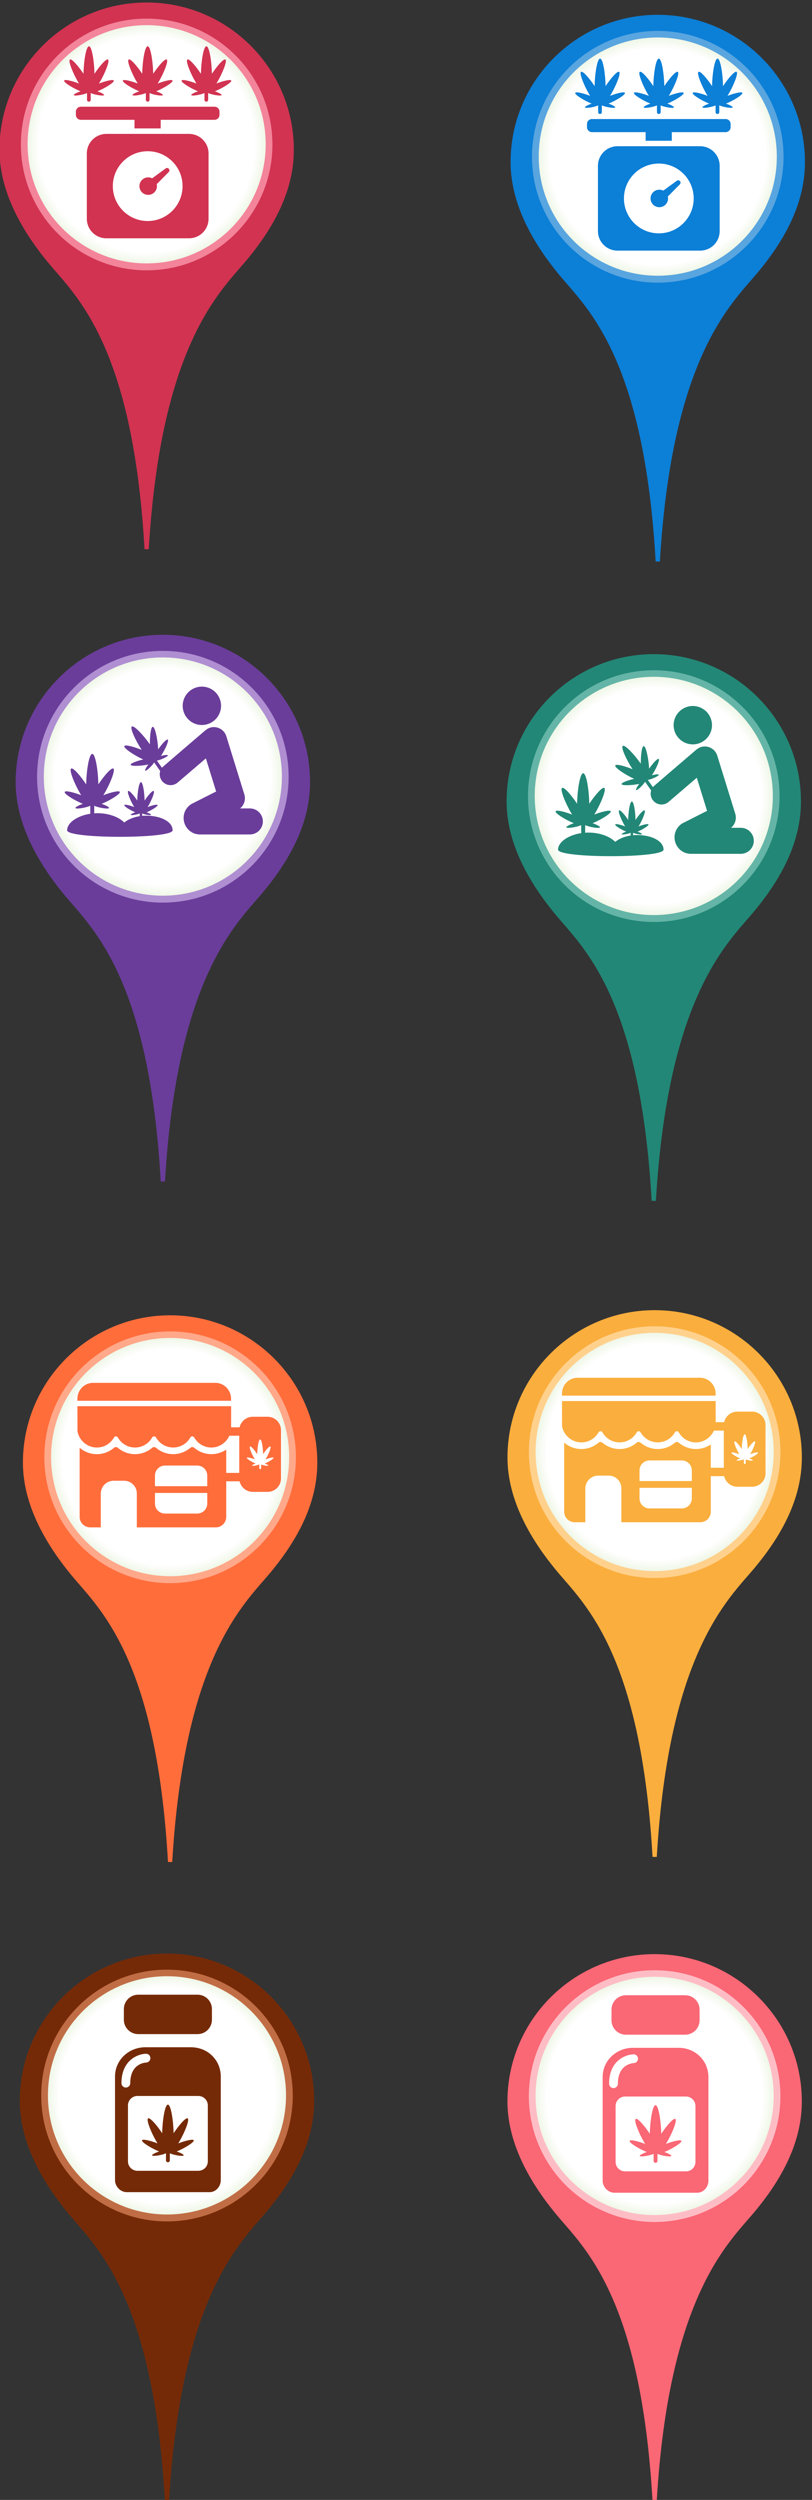 <?xml version="1.0" encoding="UTF-8" standalone="no"?>
<!-- Created with Inkscape (http://www.inkscape.org/) -->

<svg
   xmlns:dc="http://purl.org/dc/elements/1.1/"
   xmlns:cc="http://creativecommons.org/ns#"
   xmlns:rdf="http://www.w3.org/1999/02/22-rdf-syntax-ns#"
   xmlns:svg="http://www.w3.org/2000/svg"
   xmlns="http://www.w3.org/2000/svg"
   xmlns:sodipodi="http://sodipodi.sourceforge.net/DTD/sodipodi-0.dtd"
   xmlns:inkscape="http://www.inkscape.org/namespaces/inkscape"
   id="svg4153"
   version="1.1"
   inkscape:version="0.91 r13725"
   xml:space="preserve"
   width="88.92"
   height="273.58"
   viewBox="0 0 88.92 273.58"
   sodipodi:docname="color-scheme.svg"
   inkscape:export-filename="C:\Users\Lea-\Documents\Cannabis Analytics\Website\MarketMap\Marker-Icons\marker-medical-center.png"
   inkscape:export-xdpi="90"
   inkscape:export-ydpi="90"><rect x="0" y="0" width="88.92" height="273.58" fill="#333333" stroke="none"/><defs
     id="defs4157"><clipPath
       clipPathUnits="userSpaceOnUse"
       id="clipPath4167"><path
         d="M 0,800 480,800 480,0 0,0 0,800 Z"
         id="path4169"
         inkscape:connector-curvature="0" /></clipPath><clipPath
       clipPathUnits="userSpaceOnUse"
       id="clipPath4175"><path
         d="m 131.273,291.864 244.792,0 0,-79.062 -244.792,0 0,79.062 z"
         id="path4177"
         inkscape:connector-curvature="0" /></clipPath><radialGradient
       fx="0"
       fy="0"
       cx="0"
       cy="0"
       r="1"
       gradientUnits="userSpaceOnUse"
       gradientTransform="matrix(122.392,0,0,-39.532,253.67,252.333)"
       spreadMethod="pad"
       id="radialGradient4183"><stop
         style="stop-opacity:1;stop-color:#cfd4dc"
         offset="0"
         id="stop4185" /><stop
         style="stop-opacity:1;stop-color:#cfd4dc"
         offset="0.118"
         id="stop4187" /><stop
         style="stop-opacity:1;stop-color:#ffffff"
         offset="0.952"
         id="stop4189" /><stop
         style="stop-opacity:1;stop-color:#ffffff"
         offset="1"
         id="stop4191" /></radialGradient><linearGradient
       x1="0"
       y1="0"
       x2="1"
       y2="0"
       gradientUnits="userSpaceOnUse"
       gradientTransform="matrix(-237.062,-218.897,-218.897,237.062,374.892,589.587)"
       spreadMethod="pad"
       id="linearGradient4219"><stop
         style="stop-opacity:1;stop-color:#80e300"
         offset="0"
         id="stop4221" /><stop
         style="stop-opacity:1;stop-color:#336e00"
         offset="1"
         id="stop4223" /></linearGradient><linearGradient
       x1="0"
       y1="0"
       x2="1"
       y2="0"
       gradientUnits="userSpaceOnUse"
       gradientTransform="matrix(173.646,160.759,160.759,-173.646,163.573,474.095)"
       spreadMethod="pad"
       id="linearGradient4239"><stop
         style="stop-opacity:1;stop-color:#80e300"
         offset="0"
         id="stop4241" /><stop
         style="stop-opacity:1;stop-color:#336e00"
         offset="1"
         id="stop4243" /></linearGradient><radialGradient
       fx="0"
       fy="0"
       cx="0"
       cy="0"
       r="1"
       gradientUnits="userSpaceOnUse"
       gradientTransform="matrix(175.692,0,0,-175.692,253.99,557.944)"
       spreadMethod="pad"
       id="radialGradient4259"><stop
         style="stop-opacity:1;stop-color:#ffffff"
         offset="0"
         id="stop4261" /><stop
         style="stop-opacity:1;stop-color:#ffffff"
         offset="0.309"
         id="stop4263" /><stop
         style="stop-opacity:1;stop-color:#ffffff"
         offset="0.462"
         id="stop4265" /><stop
         style="stop-opacity:1;stop-color:#72b62b"
         offset="0.891"
         id="stop4267" /><stop
         style="stop-opacity:1;stop-color:#72b62b"
         offset="1"
         id="stop4269" /></radialGradient><linearGradient
       x1="0"
       y1="0"
       x2="1"
       y2="0"
       gradientUnits="userSpaceOnUse"
       gradientTransform="matrix(165.123,152.868,152.868,-165.123,166.277,504.716)"
       spreadMethod="pad"
       id="linearGradient4285"><stop
         style="stop-opacity:1;stop-color:#80e300"
         offset="0"
         id="stop4287" /><stop
         style="stop-opacity:1;stop-color:#ffffff"
         offset="1"
         id="stop4289" /></linearGradient><clipPath
       clipPathUnits="userSpaceOnUse"
       id="clipPath4297"><path
         d="M 0,800 480,800 480,0 0,0 0,800 Z"
         id="path4299"
         inkscape:connector-curvature="0" /></clipPath><clipPath
       clipPathUnits="userSpaceOnUse"
       id="clipPath4305"><path
         d="m 147.714,656.047 83.105,0 0,-95.508 -83.105,0 0,95.508 z"
         id="path4307"
         inkscape:connector-curvature="0" /></clipPath><clipPath
       clipPathUnits="userSpaceOnUse"
       id="clipPath4309"><path
         d="m 147.714,656.047 83.105,0 0,-95.508 -83.105,0 0,95.508 z"
         id="path4311"
         inkscape:connector-curvature="0" /></clipPath><clipPath
       clipPathUnits="userSpaceOnUse"
       id="clipPath4313"><path
         d="m 147.714,656.047 83.105,0 0,-95.508 -83.105,0 0,95.508 z"
         id="path4315"
         inkscape:connector-curvature="0" /></clipPath><clipPath
       clipPathUnits="userSpaceOnUse"
       id="clipPath4317"><path
         d="m 147.904,655.758 81.719,0 0,-93.998 -81.719,0 0,93.998 z"
         id="path4319"
         inkscape:connector-curvature="0" /></clipPath><clipPath
       clipPathUnits="userSpaceOnUse"
       id="clipPath4321"><path
         d="m 148.091,655.471 80.335,0 0,-92.489 -80.335,0 0,92.489 z"
         id="path4323"
         inkscape:connector-curvature="0" /></clipPath><clipPath
       clipPathUnits="userSpaceOnUse"
       id="clipPath4325"><path
         d="m 148.274,655.184 78.956,0 0,-90.98 -78.956,0 0,90.98 z"
         id="path4327"
         inkscape:connector-curvature="0" /></clipPath><clipPath
       clipPathUnits="userSpaceOnUse"
       id="clipPath4329"><path
         d="m 148.453,654.899 77.58,0 0,-89.473 -77.58,0 0,89.473 z"
         id="path4331"
         inkscape:connector-curvature="0" /></clipPath><clipPath
       clipPathUnits="userSpaceOnUse"
       id="clipPath4333"><path
         d="m 148.627,654.615 76.21,0 0,-87.968 -76.21,0 0,87.968 z"
         id="path4335"
         inkscape:connector-curvature="0" /></clipPath><clipPath
       clipPathUnits="userSpaceOnUse"
       id="clipPath4337"><path
         d="m 148.798,654.333 74.843,0 0,-86.464 -74.843,0 0,86.464 z"
         id="path4339"
         inkscape:connector-curvature="0" /></clipPath><clipPath
       clipPathUnits="userSpaceOnUse"
       id="clipPath4341"><path
         d="m 148.963,654.051 73.482,0 0,-84.961 -73.482,0 0,84.961 z"
         id="path4343"
         inkscape:connector-curvature="0" /></clipPath><clipPath
       clipPathUnits="userSpaceOnUse"
       id="clipPath4345"><path
         d="m 149.124,653.77 72.125,0 0,-83.458 -72.125,0 0,83.458 z"
         id="path4347"
         inkscape:connector-curvature="0" /></clipPath><clipPath
       clipPathUnits="userSpaceOnUse"
       id="clipPath4349"><path
         d="m 149.278,653.49 70.774,0 0,-81.956 -70.774,0 0,81.956 z"
         id="path4351"
         inkscape:connector-curvature="0" /></clipPath><clipPath
       clipPathUnits="userSpaceOnUse"
       id="clipPath4353"><path
         d="m 149.428,653.211 69.427,0 0,-80.455 -69.427,0 0,80.455 z"
         id="path4355"
         inkscape:connector-curvature="0" /></clipPath><clipPath
       clipPathUnits="userSpaceOnUse"
       id="clipPath4357"><path
         d="m 149.573,652.934 68.087,0 0,-78.957 -68.087,0 0,78.957 z"
         id="path4359"
         inkscape:connector-curvature="0" /></clipPath><clipPath
       clipPathUnits="userSpaceOnUse"
       id="clipPath4361"><path
         d="m 149.712,652.656 66.751,0 0,-77.457 -66.751,0 0,77.457 z"
         id="path4363"
         inkscape:connector-curvature="0" /></clipPath><clipPath
       clipPathUnits="userSpaceOnUse"
       id="clipPath4365"><path
         d="m 149.846,652.38 65.421,0 0,-75.96 -65.421,0 0,75.96 z"
         id="path4367"
         inkscape:connector-curvature="0" /></clipPath><linearGradient
       x1="0"
       y1="0"
       x2="1"
       y2="0"
       gradientUnits="userSpaceOnUse"
       gradientTransform="matrix(-45.869,-129.029,-129.029,45.869,280.938,597.472)"
       spreadMethod="pad"
       id="linearGradient4561"><stop
         style="stop-opacity:1;stop-color:#80e300"
         offset="0"
         id="stop4563" /><stop
         style="stop-opacity:1;stop-color:#336e00"
         offset="1"
         id="stop4565" /></linearGradient><linearGradient
       x1="0"
       y1="0"
       x2="1"
       y2="0"
       gradientUnits="userSpaceOnUse"
       gradientTransform="matrix(-23.708,-66.691,-66.691,23.708,253.649,609.715)"
       spreadMethod="pad"
       id="linearGradient4581"><stop
         style="stop-opacity:1;stop-color:#80e300"
         offset="0"
         id="stop4583" /><stop
         style="stop-opacity:1;stop-color:#336e00"
         offset="1"
         id="stop4585" /></linearGradient><radialGradient
       fx="0"
       fy="0"
       cx="0"
       cy="0"
       r="1"
       gradientUnits="userSpaceOnUse"
       gradientTransform="matrix(175.692,0,0,-175.692,253.99,557.944)"
       spreadMethod="pad"
       id="radialGradient4259-2"><stop
         style="stop-opacity:1;stop-color:#ffffff"
         offset="0"
         id="stop4261-8" /><stop
         style="stop-opacity:1;stop-color:#ffffff"
         offset="0.309"
         id="stop4263-0" /><stop
         style="stop-opacity:1;stop-color:#ffffff"
         offset="0.462"
         id="stop4265-8" /><stop
         style="stop-opacity:1;stop-color:#72b62b"
         offset="0.891"
         id="stop4267-6" /><stop
         style="stop-opacity:1;stop-color:#72b62b"
         offset="1"
         id="stop4269-8" /></radialGradient><radialGradient
       fx="0"
       fy="0"
       cx="0"
       cy="0"
       r="1"
       gradientUnits="userSpaceOnUse"
       gradientTransform="matrix(175.692,0,0,-175.692,253.99,557.944)"
       spreadMethod="pad"
       id="radialGradient4259-2-2"><stop
         style="stop-opacity:1;stop-color:#ffffff"
         offset="0"
         id="stop4261-8-4" /><stop
         style="stop-opacity:1;stop-color:#ffffff"
         offset="0.309"
         id="stop4263-0-9" /><stop
         style="stop-opacity:1;stop-color:#ffffff"
         offset="0.462"
         id="stop4265-8-8" /><stop
         style="stop-opacity:1;stop-color:#72b62b"
         offset="0.891"
         id="stop4267-6-8" /><stop
         style="stop-opacity:1;stop-color:#72b62b"
         offset="1"
         id="stop4269-8-0" /></radialGradient><radialGradient
       fx="0"
       fy="0"
       cx="0"
       cy="0"
       r="1"
       gradientUnits="userSpaceOnUse"
       gradientTransform="matrix(175.692,0,0,-175.692,253.99,557.944)"
       spreadMethod="pad"
       id="radialGradient4259-2-2-2"><stop
         style="stop-opacity:1;stop-color:#ffffff"
         offset="0"
         id="stop4261-8-4-7" /><stop
         style="stop-opacity:1;stop-color:#ffffff"
         offset="0.309"
         id="stop4263-0-9-0" /><stop
         style="stop-opacity:1;stop-color:#ffffff"
         offset="0.462"
         id="stop4265-8-8-1" /><stop
         style="stop-opacity:1;stop-color:#72b62b"
         offset="0.891"
         id="stop4267-6-8-3" /><stop
         style="stop-opacity:1;stop-color:#72b62b"
         offset="1"
         id="stop4269-8-0-7" /></radialGradient><radialGradient
       fx="0"
       fy="0"
       cx="0"
       cy="0"
       r="1"
       gradientUnits="userSpaceOnUse"
       gradientTransform="matrix(175.692,0,0,-175.692,253.99,557.944)"
       spreadMethod="pad"
       id="radialGradient4259-2-6"><stop
         style="stop-opacity:1;stop-color:#ffffff"
         offset="0"
         id="stop4261-8-7" /><stop
         style="stop-opacity:1;stop-color:#ffffff"
         offset="0.309"
         id="stop4263-0-8" /><stop
         style="stop-opacity:1;stop-color:#ffffff"
         offset="0.462"
         id="stop4265-8-87" /><stop
         style="stop-opacity:1;stop-color:#72b62b"
         offset="0.891"
         id="stop4267-6-7" /><stop
         style="stop-opacity:1;stop-color:#72b62b"
         offset="1"
         id="stop4269-8-5" /></radialGradient><radialGradient
       fx="0"
       fy="0"
       cx="0"
       cy="0"
       r="1"
       gradientUnits="userSpaceOnUse"
       gradientTransform="matrix(175.692,0,0,-175.692,253.99,557.944)"
       spreadMethod="pad"
       id="radialGradient4259-2-6-2"><stop
         style="stop-opacity:1;stop-color:#ffffff"
         offset="0"
         id="stop4261-8-7-4" /><stop
         style="stop-opacity:1;stop-color:#ffffff"
         offset="0.309"
         id="stop4263-0-8-7" /><stop
         style="stop-opacity:1;stop-color:#ffffff"
         offset="0.462"
         id="stop4265-8-87-6" /><stop
         style="stop-opacity:1;stop-color:#72b62b"
         offset="0.891"
         id="stop4267-6-7-6" /><stop
         style="stop-opacity:1;stop-color:#72b62b"
         offset="1"
         id="stop4269-8-5-2" /></radialGradient><radialGradient
       fx="0"
       fy="0"
       cx="0"
       cy="0"
       r="1"
       gradientUnits="userSpaceOnUse"
       gradientTransform="matrix(175.692,0,0,-175.692,253.99,557.944)"
       spreadMethod="pad"
       id="radialGradient4259-2-6-2-6"><stop
         style="stop-opacity:1;stop-color:#ffffff"
         offset="0"
         id="stop4261-8-7-4-6" /><stop
         style="stop-opacity:1;stop-color:#ffffff"
         offset="0.309"
         id="stop4263-0-8-7-3" /><stop
         style="stop-opacity:1;stop-color:#ffffff"
         offset="0.462"
         id="stop4265-8-87-6-4" /><stop
         style="stop-opacity:1;stop-color:#72b62b"
         offset="0.891"
         id="stop4267-6-7-6-9" /><stop
         style="stop-opacity:1;stop-color:#72b62b"
         offset="1"
         id="stop4269-8-5-2-9" /></radialGradient><radialGradient
       fx="0"
       fy="0"
       cx="0"
       cy="0"
       r="1"
       gradientUnits="userSpaceOnUse"
       gradientTransform="matrix(175.692,0,0,-175.692,253.99,557.944)"
       spreadMethod="pad"
       id="radialGradient4259-2-6-4"><stop
         style="stop-opacity:1;stop-color:#ffffff"
         offset="0"
         id="stop4261-8-7-5" /><stop
         style="stop-opacity:1;stop-color:#ffffff"
         offset="0.309"
         id="stop4263-0-8-4" /><stop
         style="stop-opacity:1;stop-color:#ffffff"
         offset="0.462"
         id="stop4265-8-87-5" /><stop
         style="stop-opacity:1;stop-color:#72b62b"
         offset="0.891"
         id="stop4267-6-7-1" /><stop
         style="stop-opacity:1;stop-color:#72b62b"
         offset="1"
         id="stop4269-8-5-9" /></radialGradient><radialGradient
       fx="0"
       fy="0"
       cx="0"
       cy="0"
       r="1"
       gradientUnits="userSpaceOnUse"
       gradientTransform="matrix(175.692,0,0,-175.692,253.99,557.944)"
       spreadMethod="pad"
       id="radialGradient4259-2-6-4-0"><stop
         style="stop-opacity:1;stop-color:#ffffff"
         offset="0"
         id="stop4261-8-7-5-3" /><stop
         style="stop-opacity:1;stop-color:#ffffff"
         offset="0.309"
         id="stop4263-0-8-4-2" /><stop
         style="stop-opacity:1;stop-color:#ffffff"
         offset="0.462"
         id="stop4265-8-87-5-8" /><stop
         style="stop-opacity:1;stop-color:#72b62b"
         offset="0.891"
         id="stop4267-6-7-1-6" /><stop
         style="stop-opacity:1;stop-color:#72b62b"
         offset="1"
         id="stop4269-8-5-9-8" /></radialGradient></defs><sodipodi:namedview
     pagecolor="#ffffff"
     bordercolor="#666666"
     borderopacity="1"
     objecttolerance="10"
     gridtolerance="10"
     guidetolerance="10"
     inkscape:pageopacity="0"
     inkscape:pageshadow="2"
     inkscape:window-width="1366"
     inkscape:window-height="745"
     id="namedview4155"
     showgrid="false"
     fit-margin-top="0"
     fit-margin-left="0"
     fit-margin-right="0"
     fit-margin-bottom="0"
     inkscape:zoom="1.888"
     inkscape:cx="56.766056"
     inkscape:cy="133.61168"
     inkscape:window-x="-8"
     inkscape:window-y="-8"
     inkscape:window-maximized="1"
     inkscape:current-layer="g4161" /><g
     id="g4161"
     inkscape:groupmode="layer"
     inkscape:label="Ecology_pointer"
     transform="matrix(1.25,0,0,-1.25,-166.7,330.374)"><g
       id="g4207"
       style="fill:#d13351;fill-opacity:1"
       transform="matrix(0.116,0,0,0.116,116.745,186.946)"><g
         id="g4209"
         style="fill:#d13351;fill-opacity:1"><g
           id="g4215"
           style="fill:#d13351;fill-opacity:1"><g
             id="g4217"
             style="fill:#d13351;fill-opacity:1"><path
               d="m 142.831,553.805 c 0,-27.234 12.586,-56.138 37.401,-85.923 l 0,0 c 20.421,-24.499 63.427,-61.906 72.15,-215.549 l 0,0 3.2,0 c 9.125,154.333 54.099,194.564 73.5,217.681 l 0,0 c 24.269,28.924 36.064,56.335 36.064,83.791 l 0,0 c 0,61.295 -49.861,111.16 -111.153,111.16 l 0,0 c -61.292,0 -111.162,-49.865 -111.162,-111.16"
               style="fill:#d13351;fill-opacity:1;stroke:none"
               id="path4225"
               inkscape:connector-curvature="0" /></g></g></g></g><g
       id="g4227"
       style="fill:#f3849a;fill-opacity:1"
       transform="matrix(0.116,0,0,0.116,116.745,186.946)"><g
         id="g4229"
         style="fill:#f3849a;fill-opacity:1"><g
           id="g4235"
           style="fill:#f3849a;fill-opacity:1"><g
             id="g4237"
             style="fill:#f3849a;fill-opacity:1"><path
               d="m 159.001,557.802 c 0,-52.462 42.528,-94.991 94.993,-94.991 l 0,0 c 52.457,0 94.985,42.529 94.985,94.991 l 0,0 c 0,52.462 -42.528,94.994 -94.985,94.994 l 0,0 c -52.465,0 -94.993,-42.532 -94.993,-94.994"
               style="fill:#f3849a;fill-opacity:1;stroke:none"
               id="path4245"
               inkscape:connector-curvature="0" /></g></g></g></g><g
       id="g4247"
       transform="matrix(0.116,0,0,0.116,116.745,186.946)"><g
         id="g4249"><g
           id="g4255"><g
             id="g4257"><path
               d="m 164.08,557.941 c 0,-49.653 40.253,-89.91 89.913,-89.91 l 0,0 c 49.652,0 89.906,40.257 89.906,89.91 l 0,0 c 0,49.659 -40.254,89.917 -89.906,89.917 l 0,0 c -49.66,0 -89.913,-40.258 -89.913,-89.917"
               style="fill:url(#radialGradient4259);stroke:none"
               id="path4271"
               inkscape:connector-curvature="0" /></g></g></g></g><g
       transform="matrix(0.385,0,0,-0.385,137.893,260.247)"
       id="g11587"
       style="fill:#d13351;fill-opacity:1"><g
         id="g11589"
         style="fill:#d13351;fill-opacity:1"><path
           inkscape:connector-curvature="0"
           d="m 8.026,10.63 0,1.549 c 0,0.232 0.19,0.42 0.422,0.42 0.232,0 0.423,-0.188 0.423,-0.42 l 0,-1.549 c 0.178,0.084 0.409,0.17 0.714,0.257 0.945,0.266 2.266,0.435 2.331,0.204 0.052,-0.186 -0.724,-0.575 -1.522,-0.858 0.127,-0.05 0.265,-0.106 0.409,-0.17 C 12.352,9.384 14.288,8.17 14.122,7.792 13.975,7.456 12.217,7.894 10.739,8.473 10.8,8.376 10.861,8.275 10.924,8.17 12.101,6.183 13.28,3.295 12.796,3.008 12.381,2.762 10.882,4.502 9.721,6.254 9.676,3.472 9.135,0.001 8.472,0.001 7.811,0.001 7.269,3.471 7.224,6.254 6.062,4.501 4.563,2.762 4.148,3.008 3.664,3.295 4.843,6.182 6.02,8.17 6.083,8.275 6.144,8.377 6.204,8.473 4.727,7.893 2.968,7.455 2.82,7.791 c -0.166,0.378 1.77,1.592 3.319,2.271 0.144,0.063 0.28,0.12 0.408,0.17 -0.799,0.284 -1.577,0.673 -1.525,0.859 0.065,0.23 1.368,0.062 2.313,-0.204 C 7.64,10.8 7.848,10.715 8.026,10.63 Z"
           id="path11591"
           style="fill:#d13351;fill-opacity:1" /><path
           inkscape:connector-curvature="0"
           d="M 40.847,7.791 C 40.7,7.455 38.941,7.893 37.464,8.472 37.524,8.375 37.586,8.274 37.648,8.169 38.825,6.182 40.004,3.294 39.52,3.007 39.105,2.761 37.606,4.501 36.445,6.253 36.399,3.471 35.858,0 35.195,0 34.533,0 33.992,3.47 33.947,6.253 32.786,4.501 31.286,2.762 30.873,3.007 c -0.485,0.287 0.694,3.174 1.871,5.162 0.063,0.105 0.124,0.207 0.185,0.303 -1.478,-0.579 -3.236,-1.017 -3.383,-0.681 -0.166,0.378 1.77,1.592 3.318,2.271 0.145,0.063 0.28,0.12 0.408,0.17 -0.799,0.283 -1.578,0.672 -1.524,0.858 0.064,0.23 1.366,0.062 2.312,-0.204 0.306,-0.086 0.513,-0.172 0.691,-0.256 l 0,1.549 c 0,0.232 0.189,0.42 0.422,0.42 0.231,0 0.423,-0.188 0.423,-0.42 l 0,-1.549 c 0.178,0.084 0.409,0.17 0.715,0.257 0.945,0.266 2.265,0.435 2.33,0.204 0.053,-0.186 -0.723,-0.575 -1.522,-0.858 0.128,-0.05 0.266,-0.106 0.409,-0.17 1.547,-0.68 3.484,-1.894 3.319,-2.272 z"
           id="path11593"
           style="fill:#d13351;fill-opacity:1" /><path
           inkscape:connector-curvature="0"
           d="m 19.502,10.062 c 0.145,0.063 0.28,0.12 0.408,0.17 -0.799,0.283 -1.578,0.672 -1.525,0.858 0.065,0.23 1.378,0.062 2.323,-0.204 0.306,-0.086 0.524,-0.172 0.702,-0.256 l 0,1.549 c 0,0.232 0.19,0.42 0.422,0.42 0.232,0 0.422,-0.188 0.422,-0.42 l 0,-1.549 c 0.178,0.084 0.398,0.17 0.704,0.257 0.944,0.266 2.26,0.435 2.324,0.204 0.054,-0.186 -0.726,-0.575 -1.524,-0.858 0.127,-0.05 0.263,-0.106 0.408,-0.17 C 25.715,9.384 27.65,8.17 27.484,7.792 27.338,7.456 25.578,7.894 24.101,8.473 24.162,8.376 24.223,8.275 24.286,8.17 25.464,6.183 26.642,3.295 26.158,3.008 25.741,2.762 24.242,4.501 23.082,6.253 23.036,3.471 22.496,0 21.834,0 21.172,0 20.631,3.47 20.586,6.253 19.424,4.501 17.925,2.762 17.51,3.007 c -0.484,0.287 0.695,3.174 1.872,5.162 0.063,0.105 0.124,0.207 0.184,0.303 -1.478,-0.579 -3.236,-1.017 -3.383,-0.681 -0.166,0.378 1.769,1.592 3.319,2.271 z"
           id="path11595"
           style="fill:#d13351;fill-opacity:1" /><path
           inkscape:connector-curvature="0"
           d="m 37.053,13.742 -30.439,0 c -0.619,0 -1.123,0.505 -1.123,1.125 l 0,0.727 c 0,0.62 0.503,1.127 1.123,1.127 l 12.217,0 0,1.957 5.957,0 0,-1.957 12.265,0 c 0.62,0 1.12,-0.507 1.12,-1.127 l 0,-0.727 c 0,-0.62 -0.5,-1.125 -1.12,-1.125 z"
           id="path11597"
           style="fill:#d13351;fill-opacity:1" /><path
           inkscape:connector-curvature="0"
           d="m 25.922,27.78 -3.069,2.243 c -0.271,-0.139 -0.581,-0.217 -0.907,-0.217 -1.101,0 -1.993,0.893 -1.993,1.992 0,1.102 0.892,1.993 1.993,1.993 1.101,0 1.994,-0.892 1.994,-1.993 0,-0.152 -0.018,-0.302 -0.051,-0.445 l 2.735,-2.758 c 0.184,-0.186 0.211,-0.481 0.052,-0.699 -0.176,-0.24 -0.514,-0.292 -0.754,-0.116 z"
           id="path11599"
           style="fill:#d13351;fill-opacity:1" /><path
           inkscape:connector-curvature="0"
           d="m 31.232,19.922 -18.798,0 c -2.467,0 -4.453,1.992 -4.453,4.458 l 0,14.836 c 0,2.467 1.986,4.449 4.453,4.449 l 18.798,0 c 2.467,0 4.451,-1.982 4.451,-4.449 l 0,-14.835 c 0,-2.467 -1.984,-4.459 -4.451,-4.459 z m -9.398,19.812 c -4.382,0 -7.935,-3.553 -7.935,-7.936 0,-4.382 3.553,-7.934 7.935,-7.934 4.382,0 7.935,3.552 7.935,7.934 -10e-4,4.384 -3.553,7.936 -7.935,7.936 z"
           id="path11601"
           style="fill:#d13351;fill-opacity:1" /></g></g><g
       id="g4207-5"
       style="fill:#0c7fd7;fill-opacity:1"
       transform="matrix(0.116,0,0,0.116,161.522,185.867)"><g
         id="g4209-5"
         style="fill:#0c7fd7;fill-opacity:1"><g
           id="g4215-8"
           style="fill:#0c7fd7;fill-opacity:1"><g
             id="g4217-2"
             style="fill:#0c7fd7;fill-opacity:1"><path
               d="m 142.831,553.805 c 0,-27.234 12.586,-56.138 37.401,-85.923 l 0,0 c 20.421,-24.499 63.427,-61.906 72.15,-215.549 l 0,0 3.2,0 c 9.125,154.333 54.099,194.564 73.5,217.681 l 0,0 c 24.269,28.924 36.064,56.335 36.064,83.791 l 0,0 c 0,61.295 -49.861,111.16 -111.153,111.16 l 0,0 c -61.292,0 -111.162,-49.865 -111.162,-111.16"
               style="fill:#0c7fd7;fill-opacity:1;stroke:none"
               id="path4225-2"
               inkscape:connector-curvature="0" /></g></g></g></g><g
       id="g4227-5"
       style="fill:#59a5df;fill-opacity:1"
       transform="matrix(0.116,0,0,0.116,161.522,185.867)"><g
         id="g4229-6"
         style="fill:#59a5df;fill-opacity:1"><g
           id="g4235-2"
           style="fill:#59a5df;fill-opacity:1"><g
             id="g4237-7"
             style="fill:#59a5df;fill-opacity:1"><path
               d="m 159.001,557.802 c 0,-52.462 42.528,-94.991 94.993,-94.991 l 0,0 c 52.457,0 94.985,42.529 94.985,94.991 l 0,0 c 0,52.462 -42.528,94.994 -94.985,94.994 l 0,0 c -52.465,0 -94.993,-42.532 -94.993,-94.994"
               style="fill:#59a5df;fill-opacity:1;stroke:none"
               id="path4245-2"
               inkscape:connector-curvature="0" /></g></g></g></g><g
       id="g4247-0"
       transform="matrix(0.116,0,0,0.116,161.522,185.867)"><g
         id="g4249-7"><g
           id="g4255-7"><g
             id="g4257-0"><path
               d="m 164.08,557.941 c 0,-49.653 40.253,-89.91 89.913,-89.91 l 0,0 c 49.652,0 89.906,40.257 89.906,89.91 l 0,0 c 0,49.659 -40.254,89.917 -89.906,89.917 l 0,0 c -49.66,0 -89.913,-40.258 -89.913,-89.917"
               style="fill:url(#radialGradient4259-2);stroke:none"
               id="path4271-7"
               inkscape:connector-curvature="0" /></g></g></g></g><g
       transform="matrix(0.385,0,0,-0.385,182.67,259.168)"
       id="g11587-9"
       style="fill:#0c7fd7;fill-opacity:1"><g
         id="g11589-5"
         style="fill:#0c7fd7;fill-opacity:1"><path
           inkscape:connector-curvature="0"
           d="m 8.026,10.63 0,1.549 c 0,0.232 0.19,0.42 0.422,0.42 0.232,0 0.423,-0.188 0.423,-0.42 l 0,-1.549 c 0.178,0.084 0.409,0.17 0.714,0.257 0.945,0.266 2.266,0.435 2.331,0.204 0.052,-0.186 -0.724,-0.575 -1.522,-0.858 0.127,-0.05 0.265,-0.106 0.409,-0.17 C 12.352,9.384 14.288,8.17 14.122,7.792 13.975,7.456 12.217,7.894 10.739,8.473 10.8,8.376 10.861,8.275 10.924,8.17 12.101,6.183 13.28,3.295 12.796,3.008 12.381,2.762 10.882,4.502 9.721,6.254 9.676,3.472 9.135,0.001 8.472,0.001 7.811,0.001 7.269,3.471 7.224,6.254 6.062,4.501 4.563,2.762 4.148,3.008 3.664,3.295 4.843,6.182 6.02,8.17 6.083,8.275 6.144,8.377 6.204,8.473 4.727,7.893 2.968,7.455 2.82,7.791 c -0.166,0.378 1.77,1.592 3.319,2.271 0.144,0.063 0.28,0.12 0.408,0.17 -0.799,0.284 -1.577,0.673 -1.525,0.859 0.065,0.23 1.368,0.062 2.313,-0.204 C 7.64,10.8 7.848,10.715 8.026,10.63 Z"
           id="path11591-3"
           style="fill:#0c7fd7;fill-opacity:1" /><path
           inkscape:connector-curvature="0"
           d="M 40.847,7.791 C 40.7,7.455 38.941,7.893 37.464,8.472 37.524,8.375 37.586,8.274 37.648,8.169 38.825,6.182 40.004,3.294 39.52,3.007 39.105,2.761 37.606,4.501 36.445,6.253 36.399,3.471 35.858,0 35.195,0 34.533,0 33.992,3.47 33.947,6.253 32.786,4.501 31.286,2.762 30.873,3.007 c -0.485,0.287 0.694,3.174 1.871,5.162 0.063,0.105 0.124,0.207 0.185,0.303 -1.478,-0.579 -3.236,-1.017 -3.383,-0.681 -0.166,0.378 1.77,1.592 3.318,2.271 0.145,0.063 0.28,0.12 0.408,0.17 -0.799,0.283 -1.578,0.672 -1.524,0.858 0.064,0.23 1.366,0.062 2.312,-0.204 0.306,-0.086 0.513,-0.172 0.691,-0.256 l 0,1.549 c 0,0.232 0.189,0.42 0.422,0.42 0.231,0 0.423,-0.188 0.423,-0.42 l 0,-1.549 c 0.178,0.084 0.409,0.17 0.715,0.257 0.945,0.266 2.265,0.435 2.33,0.204 0.053,-0.186 -0.723,-0.575 -1.522,-0.858 0.128,-0.05 0.266,-0.106 0.409,-0.17 1.547,-0.68 3.484,-1.894 3.319,-2.272 z"
           id="path11593-2"
           style="fill:#0c7fd7;fill-opacity:1" /><path
           inkscape:connector-curvature="0"
           d="m 19.502,10.062 c 0.145,0.063 0.28,0.12 0.408,0.17 -0.799,0.283 -1.578,0.672 -1.525,0.858 0.065,0.23 1.378,0.062 2.323,-0.204 0.306,-0.086 0.524,-0.172 0.702,-0.256 l 0,1.549 c 0,0.232 0.19,0.42 0.422,0.42 0.232,0 0.422,-0.188 0.422,-0.42 l 0,-1.549 c 0.178,0.084 0.398,0.17 0.704,0.257 0.944,0.266 2.26,0.435 2.324,0.204 0.054,-0.186 -0.726,-0.575 -1.524,-0.858 0.127,-0.05 0.263,-0.106 0.408,-0.17 C 25.715,9.384 27.65,8.17 27.484,7.792 27.338,7.456 25.578,7.894 24.101,8.473 24.162,8.376 24.223,8.275 24.286,8.17 25.464,6.183 26.642,3.295 26.158,3.008 25.741,2.762 24.242,4.501 23.082,6.253 23.036,3.471 22.496,0 21.834,0 21.172,0 20.631,3.47 20.586,6.253 19.424,4.501 17.925,2.762 17.51,3.007 c -0.484,0.287 0.695,3.174 1.872,5.162 0.063,0.105 0.124,0.207 0.184,0.303 -1.478,-0.579 -3.236,-1.017 -3.383,-0.681 -0.166,0.378 1.769,1.592 3.319,2.271 z"
           id="path11595-8"
           style="fill:#0c7fd7;fill-opacity:1" /><path
           inkscape:connector-curvature="0"
           d="m 37.053,13.742 -30.439,0 c -0.619,0 -1.123,0.505 -1.123,1.125 l 0,0.727 c 0,0.62 0.503,1.127 1.123,1.127 l 12.217,0 0,1.957 5.957,0 0,-1.957 12.265,0 c 0.62,0 1.12,-0.507 1.12,-1.127 l 0,-0.727 c 0,-0.62 -0.5,-1.125 -1.12,-1.125 z"
           id="path11597-3"
           style="fill:#0c7fd7;fill-opacity:1" /><path
           inkscape:connector-curvature="0"
           d="m 25.922,27.78 -3.069,2.243 c -0.271,-0.139 -0.581,-0.217 -0.907,-0.217 -1.101,0 -1.993,0.893 -1.993,1.992 0,1.102 0.892,1.993 1.993,1.993 1.101,0 1.994,-0.892 1.994,-1.993 0,-0.152 -0.018,-0.302 -0.051,-0.445 l 2.735,-2.758 c 0.184,-0.186 0.211,-0.481 0.052,-0.699 -0.176,-0.24 -0.514,-0.292 -0.754,-0.116 z"
           id="path11599-4"
           style="fill:#0c7fd7;fill-opacity:1" /><path
           inkscape:connector-curvature="0"
           d="m 31.232,19.922 -18.798,0 c -2.467,0 -4.453,1.992 -4.453,4.458 l 0,14.836 c 0,2.467 1.986,4.449 4.453,4.449 l 18.798,0 c 2.467,0 4.451,-1.982 4.451,-4.449 l 0,-14.835 c 0,-2.467 -1.984,-4.459 -4.451,-4.459 z m -9.398,19.812 c -4.382,0 -7.935,-3.553 -7.935,-7.936 0,-4.382 3.553,-7.934 7.935,-7.934 4.382,0 7.935,3.552 7.935,7.934 -10e-4,4.384 -3.553,7.936 -7.935,7.936 z"
           id="path11601-5"
           style="fill:#0c7fd7;fill-opacity:1" /></g></g><g
       id="g4207-5-4"
       style="fill:#6a3d9a;fill-opacity:1"
       transform="matrix(0.116,0,0,0.116,118.164,131.59)"><g
         id="g4209-5-6"
         style="fill:#6a3d9a;fill-opacity:1"><g
           id="g4215-8-8"
           style="fill:#6a3d9a;fill-opacity:1"><g
             id="g4217-2-0"
             style="fill:#6a3d9a;fill-opacity:1"><path
               d="m 142.831,553.805 c 0,-27.234 12.586,-56.138 37.401,-85.923 l 0,0 c 20.421,-24.499 63.427,-61.906 72.15,-215.549 l 0,0 3.2,0 c 9.125,154.333 54.099,194.564 73.5,217.681 l 0,0 c 24.269,28.924 36.064,56.335 36.064,83.791 l 0,0 c 0,61.295 -49.861,111.16 -111.153,111.16 l 0,0 c -61.292,0 -111.162,-49.865 -111.162,-111.16"
               style="fill:#6a3d9a;fill-opacity:1;stroke:none"
               id="path4225-2-4"
               inkscape:connector-curvature="0" /></g></g></g></g><g
       id="g4227-5-6"
       style="fill:#af8ed2;fill-opacity:1"
       transform="matrix(0.116,0,0,0.116,118.164,131.59)"><g
         id="g4229-6-1"
         style="fill:#af8ed2;fill-opacity:1"><g
           id="g4235-2-4"
           style="fill:#af8ed2;fill-opacity:1"><g
             id="g4237-7-6"
             style="fill:#af8ed2;fill-opacity:1"><path
               d="m 159.001,557.802 c 0,-52.462 42.528,-94.991 94.993,-94.991 l 0,0 c 52.457,0 94.985,42.529 94.985,94.991 l 0,0 c 0,52.462 -42.528,94.994 -94.985,94.994 l 0,0 c -52.465,0 -94.993,-42.532 -94.993,-94.994"
               style="fill:#af8ed2;fill-opacity:1;stroke:none"
               id="path4245-2-7"
               inkscape:connector-curvature="0" /></g></g></g></g><g
       id="g4247-0-9"
       transform="matrix(0.116,0,0,0.116,118.164,131.59)"><g
         id="g4249-7-5"><g
           id="g4255-7-9"><g
             id="g4257-0-4"><path
               d="m 164.08,557.941 c 0,-49.653 40.253,-89.91 89.913,-89.91 l 0,0 c 49.652,0 89.906,40.257 89.906,89.91 l 0,0 c 0,49.659 -40.254,89.917 -89.906,89.917 l 0,0 c -49.66,0 -89.913,-40.258 -89.913,-89.917"
               style="fill:url(#radialGradient4259-2-2);stroke:none"
               id="path4271-7-1"
               inkscape:connector-curvature="0" /></g></g></g></g><g
       transform="matrix(0.38,0,0,-0.38,139.024,206.295)"
       id="g6327"
       style="fill:#6a3d9a;fill-opacity:1"><g
         id="g6329"
         style="fill:#6a3d9a;fill-opacity:1"><circle
           cx="31.636"
           cy="9.971"
           r="4.423"
           id="circle6331"
           style="fill:#6a3d9a;fill-opacity:1" /><path
           inkscape:connector-curvature="0"
           d="m 42.694,33.609 -2.243,0 c 0.935,-0.762 1.342,-2.041 0.973,-3.232 L 37.277,16.994 c -0.491,-1.587 -2.178,-2.477 -3.764,-1.985 -0.496,0.154 -0.887,0.462 -1.262,0.77 -0.084,0.069 -9.72,8.311 -9.826,8.452 l -1.157,-1.647 c 0.173,-0.024 0.388,-0.075 0.664,-0.167 0.852,-0.283 1.935,-0.83 1.866,-1.038 -0.056,-0.168 -0.846,-0.063 -1.597,0.132 0.071,-0.103 0.145,-0.215 0.222,-0.337 0.825,-1.31 1.667,-3.223 1.349,-3.424 -0.284,-0.179 -1.391,1.055 -2.213,2.252 -0.004,-0.104 -0.009,-0.212 -0.016,-0.324 -0.128,-2.109 -0.717,-4.902 -1.231,-4.871 -0.44,0.027 -0.684,2.114 -0.664,4.037 -1.462,-2.085 -3.654,-4.436 -4.155,-4.096 -0.501,0.339 0.87,3.247 2.264,5.377 -1.779,-0.731 -3.808,-1.279 -3.996,-0.88 -0.22,0.466 2.155,2.048 4.067,2.95 0.102,0.048 0.2,0.093 0.295,0.135 -1.416,0.32 -2.973,0.89 -2.913,1.221 0.068,0.371 2.158,0.297 3.68,0.018 0.142,-0.027 0.273,-0.054 0.396,-0.082 -0.46,0.625 -0.85,1.319 -0.715,1.433 0.167,0.142 1.078,-0.662 1.657,-1.348 0.188,-0.223 0.315,-0.405 0.402,-0.557 l 1.398,1.991 c -0.243,0.793 -0.088,1.688 0.491,2.366 0.496,0.58 1.199,0.877 1.906,0.877 0.577,0 1.156,-0.198 1.628,-0.603 1.626,-1.391 6.505,-5.564 6.505,-5.564 l 2.366,7.631 c 0,0 -5.646,2.847 -5.728,2.898 -1.439,0.905 -2.093,2.617 -1.623,4.252 0.47,1.637 1.928,2.748 3.639,2.748 l 11.482,0 c 1.66,0 3.008,-1.341 3.008,-3.002 0,-1.658 -1.348,-3 -3.008,-3 z"
           id="path6333"
           style="fill:#6a3d9a;fill-opacity:1" /><path
           inkscape:connector-curvature="0"
           d="m 18.775,35.281 c -0.308,0 -0.625,0.015 -0.905,0.041 l 0,-0.556 c 0.12,0.058 0.27,0.115 0.477,0.173 0.641,0.182 1.532,0.295 1.576,0.139 0.036,-0.125 -0.492,-0.39 -1.034,-0.582 0.086,-0.033 0.179,-0.071 0.276,-0.114 1.05,-0.461 2.363,-1.284 2.25,-1.54 -0.1,-0.229 -1.292,0.068 -2.293,0.462 0.041,-0.065 0.083,-0.134 0.125,-0.206 0.798,-1.348 1.597,-3.305 1.269,-3.499 -0.281,-0.167 -1.297,1.013 -2.085,2.2 -0.03,-1.887 -0.397,-4.239 -0.846,-4.239 -0.448,0 -0.815,2.353 -0.846,4.239 -0.788,-1.188 -1.804,-2.367 -2.085,-2.2 -0.329,0.194 0.471,2.151 1.269,3.499 0.042,0.072 0.084,0.141 0.125,0.206 -1.001,-0.394 -2.194,-0.688 -2.294,-0.462 -0.112,0.256 1.2,1.079 2.25,1.54 0.098,0.043 0.19,0.081 0.276,0.114 -0.542,0.192 -1.07,0.457 -1.034,0.582 0.044,0.156 0.941,0.043 1.582,-0.139 0.207,-0.058 0.362,-0.115 0.482,-0.173 l 0,0.627 c -1.481,0.226 -2.725,0.774 -3.559,1.466 -1.211,-1.223 -3.503,-2.144 -6.133,-2.144 -0.262,0 -0.531,0.009 -0.786,0.026 l -0.01,-0.002 0,-1.742 c 0.2,0.096 0.455,0.191 0.799,0.289 1.063,0.299 2.545,0.488 2.618,0.229 0.059,-0.209 -0.814,-0.647 -1.713,-0.966 0.144,-0.057 0.297,-0.119 0.459,-0.189 1.743,-0.765 3.919,-2.13 3.733,-2.555 -0.166,-0.378 -2.143,0.115 -3.804,0.766 0.068,-0.107 0.137,-0.222 0.208,-0.341 1.323,-2.233 2.649,-5.481 2.104,-5.804 -0.466,-0.275 -2.152,1.679 -3.458,3.648 -0.05,-3.127 -0.66,-7.03 -1.403,-7.03 -0.744,0 -1.353,3.901 -1.403,7.03 -1.306,-1.97 -2.992,-3.926 -3.458,-3.648 -0.544,0.322 0.781,3.568 2.104,5.804 0.071,0.119 0.14,0.232 0.207,0.341 -1.661,-0.65 -3.638,-1.144 -3.804,-0.766 -0.186,0.425 1.99,1.79 3.732,2.555 0.162,0.07 0.315,0.135 0.458,0.19 -0.898,0.317 -1.774,0.756 -1.715,0.965 0.073,0.259 1.557,0.069 2.619,-0.229 0.344,-0.098 0.596,-0.193 0.796,-0.289 0,0 0,1.812 0.007,1.845 -3.066,0.461 -5.342,2.112 -5.342,3.81 0,2.002 24.327,2.002 24.327,0 -0.001,-2 -2.74,-3.371 -6.118,-3.371 z"
           id="path6335"
           style="fill:#6a3d9a;fill-opacity:1" /></g></g><g
       id="g4207-5-4-6"
       style="fill:#228776;fill-opacity:1"
       transform="matrix(0.116,0,0,0.116,161.172,129.895)"><g
         id="g4209-5-6-5"
         style="fill:#228776;fill-opacity:1"><g
           id="g4215-8-8-0"
           style="fill:#228776;fill-opacity:1"><g
             id="g4217-2-0-8"
             style="fill:#228776;fill-opacity:1"><path
               d="m 142.831,553.805 c 0,-27.234 12.586,-56.138 37.401,-85.923 l 0,0 c 20.421,-24.499 63.427,-61.906 72.15,-215.549 l 0,0 3.2,0 c 9.125,154.333 54.099,194.564 73.5,217.681 l 0,0 c 24.269,28.924 36.064,56.335 36.064,83.791 l 0,0 c 0,61.295 -49.861,111.16 -111.153,111.16 l 0,0 c -61.292,0 -111.162,-49.865 -111.162,-111.16"
               style="fill:#228776;fill-opacity:1;stroke:none"
               id="path4225-2-4-1"
               inkscape:connector-curvature="0" /></g></g></g></g><g
       id="g4227-5-6-3"
       style="fill:#64b5a7;fill-opacity:1"
       transform="matrix(0.116,0,0,0.116,161.172,129.895)"><g
         id="g4229-6-1-5"
         style="fill:#64b5a7;fill-opacity:1"><g
           id="g4235-2-4-1"
           style="fill:#64b5a7;fill-opacity:1"><g
             id="g4237-7-6-6"
             style="fill:#64b5a7;fill-opacity:1"><path
               d="m 159.001,557.802 c 0,-52.462 42.528,-94.991 94.993,-94.991 l 0,0 c 52.457,0 94.985,42.529 94.985,94.991 l 0,0 c 0,52.462 -42.528,94.994 -94.985,94.994 l 0,0 c -52.465,0 -94.993,-42.532 -94.993,-94.994"
               style="fill:#64b5a7;fill-opacity:1;stroke:none"
               id="path4245-2-7-7"
               inkscape:connector-curvature="0" /></g></g></g></g><g
       id="g4247-0-9-8"
       transform="matrix(0.116,0,0,0.116,161.172,129.895)"><g
         id="g4249-7-5-2"><g
           id="g4255-7-9-1"><g
             id="g4257-0-4-6"><path
               d="m 164.08,557.941 c 0,-49.653 40.253,-89.91 89.913,-89.91 l 0,0 c 49.652,0 89.906,40.257 89.906,89.91 l 0,0 c 0,49.659 -40.254,89.917 -89.906,89.917 l 0,0 c -49.66,0 -89.913,-40.258 -89.913,-89.917"
               style="fill:url(#radialGradient4259-2-2-2);stroke:none"
               id="path4271-7-1-5"
               inkscape:connector-curvature="0" /></g></g></g></g><g
       transform="matrix(0.38,0,0,-0.38,182.032,204.6)"
       id="g6327-8"
       style="fill:#228776;fill-opacity:1"><g
         id="g6329-8"
         style="fill:#228776;fill-opacity:1"><circle
           cx="31.636"
           cy="9.971"
           r="4.423"
           id="circle6331-2"
           style="fill:#228776;fill-opacity:1" /><path
           inkscape:connector-curvature="0"
           d="m 42.694,33.609 -2.243,0 c 0.935,-0.762 1.342,-2.041 0.973,-3.232 L 37.277,16.994 c -0.491,-1.587 -2.178,-2.477 -3.764,-1.985 -0.496,0.154 -0.887,0.462 -1.262,0.77 -0.084,0.069 -9.72,8.311 -9.826,8.452 l -1.157,-1.647 c 0.173,-0.024 0.388,-0.075 0.664,-0.167 0.852,-0.283 1.935,-0.83 1.866,-1.038 -0.056,-0.168 -0.846,-0.063 -1.597,0.132 0.071,-0.103 0.145,-0.215 0.222,-0.337 0.825,-1.31 1.667,-3.223 1.349,-3.424 -0.284,-0.179 -1.391,1.055 -2.213,2.252 -0.004,-0.104 -0.009,-0.212 -0.016,-0.324 -0.128,-2.109 -0.717,-4.902 -1.231,-4.871 -0.44,0.027 -0.684,2.114 -0.664,4.037 -1.462,-2.085 -3.654,-4.436 -4.155,-4.096 -0.501,0.339 0.87,3.247 2.264,5.377 -1.779,-0.731 -3.808,-1.279 -3.996,-0.88 -0.22,0.466 2.155,2.048 4.067,2.95 0.102,0.048 0.2,0.093 0.295,0.135 -1.416,0.32 -2.973,0.89 -2.913,1.221 0.068,0.371 2.158,0.297 3.68,0.018 0.142,-0.027 0.273,-0.054 0.396,-0.082 -0.46,0.625 -0.85,1.319 -0.715,1.433 0.167,0.142 1.078,-0.662 1.657,-1.348 0.188,-0.223 0.315,-0.405 0.402,-0.557 l 1.398,1.991 c -0.243,0.793 -0.088,1.688 0.491,2.366 0.496,0.58 1.199,0.877 1.906,0.877 0.577,0 1.156,-0.198 1.628,-0.603 1.626,-1.391 6.505,-5.564 6.505,-5.564 l 2.366,7.631 c 0,0 -5.646,2.847 -5.728,2.898 -1.439,0.905 -2.093,2.617 -1.623,4.252 0.47,1.637 1.928,2.748 3.639,2.748 l 11.482,0 c 1.66,0 3.008,-1.341 3.008,-3.002 0,-1.658 -1.348,-3 -3.008,-3 z"
           id="path6333-7"
           style="fill:#228776;fill-opacity:1" /><path
           inkscape:connector-curvature="0"
           d="m 18.775,35.281 c -0.308,0 -0.625,0.015 -0.905,0.041 l 0,-0.556 c 0.12,0.058 0.27,0.115 0.477,0.173 0.641,0.182 1.532,0.295 1.576,0.139 0.036,-0.125 -0.492,-0.39 -1.034,-0.582 0.086,-0.033 0.179,-0.071 0.276,-0.114 1.05,-0.461 2.363,-1.284 2.25,-1.54 -0.1,-0.229 -1.292,0.068 -2.293,0.462 0.041,-0.065 0.083,-0.134 0.125,-0.206 0.798,-1.348 1.597,-3.305 1.269,-3.499 -0.281,-0.167 -1.297,1.013 -2.085,2.2 -0.03,-1.887 -0.397,-4.239 -0.846,-4.239 -0.448,0 -0.815,2.353 -0.846,4.239 -0.788,-1.188 -1.804,-2.367 -2.085,-2.2 -0.329,0.194 0.471,2.151 1.269,3.499 0.042,0.072 0.084,0.141 0.125,0.206 -1.001,-0.394 -2.194,-0.688 -2.294,-0.462 -0.112,0.256 1.2,1.079 2.25,1.54 0.098,0.043 0.19,0.081 0.276,0.114 -0.542,0.192 -1.07,0.457 -1.034,0.582 0.044,0.156 0.941,0.043 1.582,-0.139 0.207,-0.058 0.362,-0.115 0.482,-0.173 l 0,0.627 c -1.481,0.226 -2.725,0.774 -3.559,1.466 -1.211,-1.223 -3.503,-2.144 -6.133,-2.144 -0.262,0 -0.531,0.009 -0.786,0.026 l -0.01,-0.002 0,-1.742 c 0.2,0.096 0.455,0.191 0.799,0.289 1.063,0.299 2.545,0.488 2.618,0.229 0.059,-0.209 -0.814,-0.647 -1.713,-0.966 0.144,-0.057 0.297,-0.119 0.459,-0.189 1.743,-0.765 3.919,-2.13 3.733,-2.555 -0.166,-0.378 -2.143,0.115 -3.804,0.766 0.068,-0.107 0.137,-0.222 0.208,-0.341 1.323,-2.233 2.649,-5.481 2.104,-5.804 -0.466,-0.275 -2.152,1.679 -3.458,3.648 -0.05,-3.127 -0.66,-7.03 -1.403,-7.03 -0.744,0 -1.353,3.901 -1.403,7.03 -1.306,-1.97 -2.992,-3.926 -3.458,-3.648 -0.544,0.322 0.781,3.568 2.104,5.804 0.071,0.119 0.14,0.232 0.207,0.341 -1.661,-0.65 -3.638,-1.144 -3.804,-0.766 -0.186,0.425 1.99,1.79 3.732,2.555 0.162,0.07 0.315,0.135 0.458,0.19 -0.898,0.317 -1.774,0.756 -1.715,0.965 0.073,0.259 1.557,0.069 2.619,-0.229 0.344,-0.098 0.596,-0.193 0.796,-0.289 0,0 0,1.812 0.007,1.845 -3.066,0.461 -5.342,2.112 -5.342,3.81 0,2.002 24.327,2.002 24.327,0 -0.001,-2 -2.74,-3.371 -6.118,-3.371 z"
           id="path6335-9"
           style="fill:#228776;fill-opacity:1" /></g></g><g
       id="g4207-5-6"
       style="fill:#ff6d3b;fill-opacity:1"
       transform="matrix(0.116,0,0,0.116,118.8,72.011)"><g
         id="g4209-5-4"
         style="fill:#ff6d3b;fill-opacity:1"><g
           id="g4215-8-3"
           style="fill:#ff6d3b;fill-opacity:1"><g
             id="g4217-2-6"
             style="fill:#ff6d3b;fill-opacity:1"><path
               d="m 142.831,553.805 c 0,-27.234 12.586,-56.138 37.401,-85.923 l 0,0 c 20.421,-24.499 63.427,-61.906 72.15,-215.549 l 0,0 3.2,0 c 9.125,154.333 54.099,194.564 73.5,217.681 l 0,0 c 24.269,28.924 36.064,56.335 36.064,83.791 l 0,0 c 0,61.295 -49.861,111.16 -111.153,111.16 l 0,0 c -61.292,0 -111.162,-49.865 -111.162,-111.16"
               style="fill:#ff6d3b;fill-opacity:1;stroke:none"
               id="path4225-2-9"
               inkscape:connector-curvature="0" /></g></g></g></g><g
       id="g4227-5-1"
       style="fill:#ffa88a;fill-opacity:1"
       transform="matrix(0.116,0,0,0.116,118.8,72.011)"><g
         id="g4229-6-5"
         style="fill:#ffa88a;fill-opacity:1"><g
           id="g4235-2-8"
           style="fill:#ffa88a;fill-opacity:1"><g
             id="g4237-7-4"
             style="fill:#ffa88a;fill-opacity:1"><path
               d="m 159.001,557.802 c 0,-52.462 42.528,-94.991 94.993,-94.991 l 0,0 c 52.457,0 94.985,42.529 94.985,94.991 l 0,0 c 0,52.462 -42.528,94.994 -94.985,94.994 l 0,0 c -52.465,0 -94.993,-42.532 -94.993,-94.994"
               style="fill:#ffa88a;fill-opacity:1;stroke:none"
               id="path4245-2-6"
               inkscape:connector-curvature="0" /></g></g></g></g><g
       id="g4247-0-0"
       transform="matrix(0.116,0,0,0.116,118.8,72.011)"><g
         id="g4249-7-52"><g
           id="g4255-7-2"><g
             id="g4257-0-0"><path
               d="m 164.08,557.941 c 0,-49.653 40.253,-89.91 89.913,-89.91 l 0,0 c 49.652,0 89.906,40.257 89.906,89.91 l 0,0 c 0,49.659 -40.254,89.917 -89.906,89.917 l 0,0 c -49.66,0 -89.913,-40.258 -89.913,-89.917"
               style="fill:url(#radialGradient4259-2-6);stroke:none"
               id="path4271-7-6"
               inkscape:connector-curvature="0" /></g></g></g></g><g
       transform="matrix(0.39,0,0,-0.39,140.142,145.822)"
       id="g8082"
       style="fill:#ff6d3b;fill-opacity:1"><g
         id="g8084"
         style="fill:#ff6d3b;fill-opacity:1"><path
           inkscape:connector-curvature="0"
           d="m 34.514,10.199 c 0,-1.947 -1.572,-3.558 -3.52,-3.558 L 3.5,6.641 C 1.553,6.641 0,8.252 0,10.199 l 0,0.459 34.514,0 0,-0.459 z"
           id="path8086"
           style="fill:#ff6d3b;fill-opacity:1" /><path
           inkscape:connector-curvature="0"
           d="m 42.718,14.25 -3.336,0 c -1.435,0 -2.653,1.035 -2.957,2.374 l -1.899,0 0,-4.748 -34.526,0 0.014,5.661 c 0.373,2.009 2.177,3.622 4.347,3.622 1.363,0 2.581,-0.616 3.392,-1.588 0.172,-0.207 0.326,-0.429 0.458,-0.664 0.193,-0.342 0.684,-0.339 0.877,0.003 0.758,1.341 2.198,2.246 3.849,2.246 1.362,0 2.58,-0.616 3.39,-1.585 0.173,-0.207 0.328,-0.43 0.461,-0.666 0.193,-0.342 0.684,-0.339 0.876,0.003 0.758,1.342 2.198,2.247 3.849,2.247 1.361,0 2.579,-0.616 3.389,-1.584 0.173,-0.207 0.328,-0.43 0.461,-0.667 0.193,-0.342 0.684,-0.338 0.877,0.003 0.758,1.343 2.197,2.253 3.849,2.253 1.806,0 3.356,-1.117 4.042,-2.649 l 2.221,0 0,8.339 -2.922,0 0,-5.222 c -0.975,0.643 -2.101,1.019 -3.328,1.019 -1.465,0 -2.816,-0.536 -3.854,-1.422 -0.256,-0.219 -0.637,-0.219 -0.893,0 -1.035,0.886 -2.376,1.422 -3.842,1.422 -1.465,0 -2.807,-0.536 -3.841,-1.421 -0.256,-0.22 -0.637,-0.22 -0.893,0 -1.034,0.886 -2.376,1.421 -3.842,1.421 -1.465,0 -2.807,-0.536 -3.841,-1.421 -0.256,-0.22 -0.637,-0.22 -0.893,0 -1.034,0.886 -2.376,1.421 -3.841,1.421 -1.475,0 -2.828,-0.543 -3.863,-1.439 l 0,15.516 c 0,1.304 1.058,2.36 2.362,2.36 l 2.386,0 0,-7.582 c 0,-1.588 1.299,-2.887 2.887,-2.887 l 2.358,0 c 1.574,0 2.851,1.275 2.851,2.851 l 0,7.618 17.726,0 c 1.305,0 2.361,-1.057 2.361,-2.36 l 0,-7.985 2.994,0 c 0.303,1.338 1.521,2.373 2.958,2.373 l 3.343,0 c 1.657,0 3,-1.343 3,-3 l 0,-10.855 c 0,-1.661 -1.347,-3.007 -3.007,-3.007 z m -13.55,19.492 c 0,1.244 -1.018,2.238 -2.262,2.238 l -7.233,0 c -1.244,0 -2.252,-0.994 -2.252,-2.238 l 0,-2.388 11.739,0 0.009,0 -0.001,2.388 0,0 z m 0,-3.91 -0.009,0 -11.739,0 0,-2.379 c 0,-1.244 1.008,-2.248 2.252,-2.248 l 7.232,0 c 1.244,0 2.263,1.004 2.263,2.248 l 10e-4,2.379 0,0 z m 13.119,-5.174 c -0.077,0.035 -0.148,0.063 -0.217,0.09 0.424,0.15 0.837,0.356 0.81,0.455 -0.034,0.123 -0.729,0.033 -1.229,-0.107 -0.162,-0.046 -0.309,-0.092 -0.369,-0.137 l 0,0.82 c 0,0.123 -0.09,0.223 -0.213,0.223 -0.123,0 -0.213,-0.1 -0.213,-0.223 l 0,-0.82 c -0.123,0.045 -0.224,0.091 -0.385,0.137 -0.5,0.141 -1.209,0.23 -1.244,0.107 -0.027,-0.099 0.385,-0.305 0.809,-0.455 -0.068,-0.026 -0.139,-0.055 -0.217,-0.09 -0.819,-0.358 -1.844,-1 -1.756,-1.201 0.078,-0.178 1.008,0.055 1.791,0.361 -0.033,-0.052 -0.064,-0.105 -0.099,-0.162 -0.622,-1.051 -1.247,-2.579 -0.989,-2.73 0.219,-0.13 1.012,0.79 1.627,1.718 0.023,-1.473 0.311,-3.31 0.66,-3.31 0.349,0 0.637,1.837 0.66,3.31 0.615,-0.928 1.408,-1.848 1.627,-1.718 0.258,0.152 -0.367,1.68 -0.99,2.73 -0.033,0.057 -0.065,0.109 -0.098,0.162 0.782,-0.307 1.712,-0.539 1.791,-0.361 0.087,0.201 -0.936,0.843 -1.756,1.201 z"
           id="path8088"
           style="fill:#ff6d3b;fill-opacity:1" /></g></g><g
       id="g4207-5-6-6"
       style="fill:#faae3d;fill-opacity:1"
       transform="matrix(0.116,0,0,0.116,161.25,72.46)"><g
         id="g4209-5-4-6"
         style="fill:#faae3d;fill-opacity:1"><g
           id="g4215-8-3-0"
           style="fill:#faae3d;fill-opacity:1"><g
             id="g4217-2-6-4"
             style="fill:#faae3d;fill-opacity:1"><path
               d="m 142.831,553.805 c 0,-27.234 12.586,-56.138 37.401,-85.923 l 0,0 c 20.421,-24.499 63.427,-61.906 72.15,-215.549 l 0,0 3.2,0 c 9.125,154.333 54.099,194.564 73.5,217.681 l 0,0 c 24.269,28.924 36.064,56.335 36.064,83.791 l 0,0 c 0,61.295 -49.861,111.16 -111.153,111.16 l 0,0 c -61.292,0 -111.162,-49.865 -111.162,-111.16"
               style="fill:#faae3d;fill-opacity:1;stroke:none"
               id="path4225-2-9-3"
               inkscape:connector-curvature="0" /></g></g></g></g><g
       id="g4227-5-1-1"
       style="fill:#ffd18d;fill-opacity:1"
       transform="matrix(0.116,0,0,0.116,161.25,72.46)"><g
         id="g4229-6-5-3"
         style="fill:#ffd18d;fill-opacity:1"><g
           id="g4235-2-8-0"
           style="fill:#ffd18d;fill-opacity:1"><g
             id="g4237-7-4-9"
             style="fill:#ffd18d;fill-opacity:1"><path
               d="m 159.001,557.802 c 0,-52.462 42.528,-94.991 94.993,-94.991 l 0,0 c 52.457,0 94.985,42.529 94.985,94.991 l 0,0 c 0,52.462 -42.528,94.994 -94.985,94.994 l 0,0 c -52.465,0 -94.993,-42.532 -94.993,-94.994"
               style="fill:#ffd18d;fill-opacity:1;stroke:none"
               id="path4245-2-6-2"
               inkscape:connector-curvature="0" /></g></g></g></g><g
       id="g4247-0-0-9"
       transform="matrix(0.116,0,0,0.116,161.25,72.46)"><g
         id="g4249-7-52-1"><g
           id="g4255-7-2-9"><g
             id="g4257-0-0-5"><path
               d="m 164.08,557.941 c 0,-49.653 40.253,-89.91 89.913,-89.91 l 0,0 c 49.652,0 89.906,40.257 89.906,89.91 l 0,0 c 0,49.659 -40.254,89.917 -89.906,89.917 l 0,0 c -49.66,0 -89.913,-40.258 -89.913,-89.917"
               style="fill:url(#radialGradient4259-2-6-2);stroke:none"
               id="path4271-7-6-8"
               inkscape:connector-curvature="0" /></g></g></g></g><g
       transform="matrix(0.39,0,0,-0.39,182.592,146.271)"
       id="g8082-1"
       style="fill:#faae3d;fill-opacity:1"><g
         id="g8084-1"
         style="fill:#faae3d;fill-opacity:1"><path
           inkscape:connector-curvature="0"
           d="m 34.514,10.199 c 0,-1.947 -1.572,-3.558 -3.52,-3.558 L 3.5,6.641 C 1.553,6.641 0,8.252 0,10.199 l 0,0.459 34.514,0 0,-0.459 z"
           id="path8086-2"
           style="fill:#faae3d;fill-opacity:1" /><path
           inkscape:connector-curvature="0"
           d="m 42.718,14.25 -3.336,0 c -1.435,0 -2.653,1.035 -2.957,2.374 l -1.899,0 0,-4.748 -34.526,0 0.014,5.661 c 0.373,2.009 2.177,3.622 4.347,3.622 1.363,0 2.581,-0.616 3.392,-1.588 0.172,-0.207 0.326,-0.429 0.458,-0.664 0.193,-0.342 0.684,-0.339 0.877,0.003 0.758,1.341 2.198,2.246 3.849,2.246 1.362,0 2.58,-0.616 3.39,-1.585 0.173,-0.207 0.328,-0.43 0.461,-0.666 0.193,-0.342 0.684,-0.339 0.876,0.003 0.758,1.342 2.198,2.247 3.849,2.247 1.361,0 2.579,-0.616 3.389,-1.584 0.173,-0.207 0.328,-0.43 0.461,-0.667 0.193,-0.342 0.684,-0.338 0.877,0.003 0.758,1.343 2.197,2.253 3.849,2.253 1.806,0 3.356,-1.117 4.042,-2.649 l 2.221,0 0,8.339 -2.922,0 0,-5.222 c -0.975,0.643 -2.101,1.019 -3.328,1.019 -1.465,0 -2.816,-0.536 -3.854,-1.422 -0.256,-0.219 -0.637,-0.219 -0.893,0 -1.035,0.886 -2.376,1.422 -3.842,1.422 -1.465,0 -2.807,-0.536 -3.841,-1.421 -0.256,-0.22 -0.637,-0.22 -0.893,0 -1.034,0.886 -2.376,1.421 -3.842,1.421 -1.465,0 -2.807,-0.536 -3.841,-1.421 -0.256,-0.22 -0.637,-0.22 -0.893,0 -1.034,0.886 -2.376,1.421 -3.841,1.421 -1.475,0 -2.828,-0.543 -3.863,-1.439 l 0,15.516 c 0,1.304 1.058,2.36 2.362,2.36 l 2.386,0 0,-7.582 c 0,-1.588 1.299,-2.887 2.887,-2.887 l 2.358,0 c 1.574,0 2.851,1.275 2.851,2.851 l 0,7.618 17.726,0 c 1.305,0 2.361,-1.057 2.361,-2.36 l 0,-7.985 2.994,0 c 0.303,1.338 1.521,2.373 2.958,2.373 l 3.343,0 c 1.657,0 3,-1.343 3,-3 l 0,-10.855 c 0,-1.661 -1.347,-3.007 -3.007,-3.007 z m -13.55,19.492 c 0,1.244 -1.018,2.238 -2.262,2.238 l -7.233,0 c -1.244,0 -2.252,-0.994 -2.252,-2.238 l 0,-2.388 11.739,0 0.009,0 -0.001,2.388 0,0 z m 0,-3.91 -0.009,0 -11.739,0 0,-2.379 c 0,-1.244 1.008,-2.248 2.252,-2.248 l 7.232,0 c 1.244,0 2.263,1.004 2.263,2.248 l 10e-4,2.379 0,0 z m 13.119,-5.174 c -0.077,0.035 -0.148,0.063 -0.217,0.09 0.424,0.15 0.837,0.356 0.81,0.455 -0.034,0.123 -0.729,0.033 -1.229,-0.107 -0.162,-0.046 -0.309,-0.092 -0.369,-0.137 l 0,0.82 c 0,0.123 -0.09,0.223 -0.213,0.223 -0.123,0 -0.213,-0.1 -0.213,-0.223 l 0,-0.82 c -0.123,0.045 -0.224,0.091 -0.385,0.137 -0.5,0.141 -1.209,0.23 -1.244,0.107 -0.027,-0.099 0.385,-0.305 0.809,-0.455 -0.068,-0.026 -0.139,-0.055 -0.217,-0.09 -0.819,-0.358 -1.844,-1 -1.756,-1.201 0.078,-0.178 1.008,0.055 1.791,0.361 -0.033,-0.052 -0.064,-0.105 -0.099,-0.162 -0.622,-1.051 -1.247,-2.579 -0.989,-2.73 0.219,-0.13 1.012,0.79 1.627,1.718 0.023,-1.473 0.311,-3.31 0.66,-3.31 0.349,0 0.637,1.837 0.66,3.31 0.615,-0.928 1.408,-1.848 1.627,-1.718 0.258,0.152 -0.367,1.68 -0.99,2.73 -0.033,0.057 -0.065,0.109 -0.098,0.162 0.782,-0.307 1.712,-0.539 1.791,-0.361 0.087,0.201 -0.936,0.843 -1.756,1.201 z"
           id="path8088-3"
           style="fill:#faae3d;fill-opacity:1" /></g></g><g
       id="g4207-5-6-4"
       style="fill:#fa6775;fill-opacity:1"
       transform="matrix(0.116,0,0,0.116,161.247,16.082)"><g
         id="g4209-5-4-1"
         style="fill:#fa6775;fill-opacity:1"><g
           id="g4215-8-3-5"
           style="fill:#fa6775;fill-opacity:1"><g
             id="g4217-2-6-6"
             style="fill:#fa6775;fill-opacity:1"><path
               d="m 142.831,553.805 c 0,-27.234 12.586,-56.138 37.401,-85.923 l 0,0 c 20.421,-24.499 63.427,-61.906 72.15,-215.549 l 0,0 3.2,0 c 9.125,154.333 54.099,194.564 73.5,217.681 l 0,0 c 24.269,28.924 36.064,56.335 36.064,83.791 l 0,0 c 0,61.295 -49.861,111.16 -111.153,111.16 l 0,0 c -61.292,0 -111.162,-49.865 -111.162,-111.16"
               style="fill:#fa6775;fill-opacity:1;stroke:none"
               id="path4225-2-9-9"
               inkscape:connector-curvature="0" /></g></g></g></g><g
       id="g4227-5-1-9"
       style="fill:#febdc5;fill-opacity:1"
       transform="matrix(0.116,0,0,0.116,161.247,16.082)"><g
         id="g4229-6-5-2"
         style="fill:#febdc5;fill-opacity:1"><g
           id="g4235-2-8-2"
           style="fill:#febdc5;fill-opacity:1"><g
             id="g4237-7-4-0"
             style="fill:#febdc5;fill-opacity:1"><path
               d="m 159.001,557.802 c 0,-52.462 42.528,-94.991 94.993,-94.991 l 0,0 c 52.457,0 94.985,42.529 94.985,94.991 l 0,0 c 0,52.462 -42.528,94.994 -94.985,94.994 l 0,0 c -52.465,0 -94.993,-42.532 -94.993,-94.994"
               style="fill:#febdc5;fill-opacity:1;stroke:none"
               id="path4245-2-6-8"
               inkscape:connector-curvature="0" /></g></g></g></g><g
       id="g4247-0-0-3"
       transform="matrix(0.116,0,0,0.116,161.247,16.082)"><g
         id="g4249-7-52-6"><g
           id="g4255-7-2-0"><g
             id="g4257-0-0-57"><path
               d="m 164.08,557.941 c 0,-49.653 40.253,-89.91 89.913,-89.91 l 0,0 c 49.652,0 89.906,40.257 89.906,89.91 l 0,0 c 0,49.659 -40.254,89.917 -89.906,89.917 l 0,0 c -49.66,0 -89.913,-40.258 -89.913,-89.917"
               style="fill:url(#radialGradient4259-2-6-4);stroke:none"
               id="path4271-7-6-5"
               inkscape:connector-curvature="0" /></g></g></g></g><g
       transform="matrix(0.39,0,0,-0.39,182.144,89.618)"
       id="g9050"
       style="fill:#fa6775;fill-opacity:1"><g
         id="g9052"
         style="fill:#fa6775;fill-opacity:1"><path
           inkscape:connector-curvature="0"
           d="m 27.376,11.801 -10.293,0 c -3.71,0 -6.796,2.866 -6.796,6.563 l 0,23.271 c 0,1.412 1.226,2.697 2.642,2.697 l 18.602,0 c 1.416,0 2.515,-1.285 2.515,-2.697 l 0,-23.27 c -0.002,-3.698 -2.96,-6.564 -6.67,-6.564 z m -14.654,9.046 c -0.546,0 -0.988,-0.443 -0.988,-0.989 0,-5.082 3.583,-6.54 5.477,-6.6 0.57,-0.033 1.002,0.411 1.02,0.956 0.018,0.544 -0.407,1 -0.951,1.021 -0.371,0.017 -3.569,0.295 -3.569,4.624 -0.002,0.545 -0.443,0.988 -0.989,0.988 z M 31.134,37.41 c 0,1.172 -0.949,2.123 -2.123,2.123 l -13.692,0 c -1.172,0 -2.123,-0.951 -2.123,-2.123 l 0,-12.551 c 0,-1.172 0.951,-2.123 2.123,-2.123 l 13.692,0 c 1.172,0 2.123,0.951 2.123,2.123 l 0,12.551 z"
           id="path9054"
           style="fill:#fa6775;fill-opacity:1" /><path
           inkscape:connector-curvature="0"
           d="m 15.501,8.851 13.329,0 c 1.783,0 3.229,-1.446 3.229,-3.229 l 0,-2.393 C 32.058,1.445 30.613,0 28.83,0 L 15.501,0 c -1.784,0 -3.229,1.446 -3.229,3.229 l 0,2.393 c 0,1.783 1.446,3.229 3.229,3.229 z"
           id="path9056"
           style="fill:#fa6775;fill-opacity:1" /><path
           inkscape:connector-curvature="0"
           d="m 27.972,32.682 c -0.15,-0.346 -1.957,0.104 -3.476,0.699 0.062,-0.099 0.125,-0.203 0.188,-0.312 1.209,-2.041 2.422,-5.008 1.924,-5.303 -0.426,-0.252 -1.967,1.534 -3.16,3.334 -0.047,-2.858 -0.604,-6.425 -1.283,-6.425 -0.68,0 -1.236,3.566 -1.282,6.425 -1.193,-1.801 -2.734,-3.586 -3.16,-3.334 -0.498,0.295 0.714,3.262 1.923,5.303 0.064,0.108 0.127,0.213 0.189,0.312 -1.518,-0.595 -3.325,-1.045 -3.477,-0.699 -0.17,0.387 1.818,1.635 3.411,2.332 0.148,0.065 0.288,0.123 0.419,0.174 -0.821,0.291 -1.621,0.691 -1.567,0.883 0.067,0.236 1.418,0.062 2.39,-0.209 0.314,-0.09 0.547,-0.178 0.723,-0.264 l 0,1.592 c 0,0.238 0.194,0.432 0.433,0.432 0.238,0 0.434,-0.193 0.434,-0.432 l 0,-1.592 c 0.176,0.086 0.408,0.174 0.723,0.264 0.971,0.272 2.322,0.447 2.388,0.209 0.054,-0.191 -0.746,-0.592 -1.567,-0.883 0.131,-0.051 0.271,-0.108 0.42,-0.174 1.589,-0.698 3.577,-1.946 3.407,-2.332 z"
           id="path9058"
           style="fill:#fa6775;fill-opacity:1" /></g></g><g
       id="g4207-5-6-4-9"
       style="fill:#752a07;fill-opacity:1"
       transform="matrix(0.116,0,0,0.116,118.526,16.132)"><g
         id="g4209-5-4-1-8"
         style="fill:#752a07;fill-opacity:1"><g
           id="g4215-8-3-5-8"
           style="fill:#752a07;fill-opacity:1"><g
             id="g4217-2-6-6-0"
             style="fill:#752a07;fill-opacity:1"><path
               d="m 142.831,553.805 c 0,-27.234 12.586,-56.138 37.401,-85.923 l 0,0 c 20.421,-24.499 63.427,-61.906 72.15,-215.549 l 0,0 3.2,0 c 9.125,154.333 54.099,194.564 73.5,217.681 l 0,0 c 24.269,28.924 36.064,56.335 36.064,83.791 l 0,0 c 0,61.295 -49.861,111.16 -111.153,111.16 l 0,0 c -61.292,0 -111.162,-49.865 -111.162,-111.16"
               style="fill:#752a07;fill-opacity:1;stroke:none"
               id="path4225-2-9-9-4"
               inkscape:connector-curvature="0" /></g></g></g></g><g
       id="g4227-5-1-9-0"
       style="fill:#c06d45;fill-opacity:1"
       transform="matrix(0.116,0,0,0.116,118.526,16.132)"><g
         id="g4229-6-5-2-6"
         style="fill:#c06d45;fill-opacity:1"><g
           id="g4235-2-8-2-3"
           style="fill:#c06d45;fill-opacity:1"><g
             id="g4237-7-4-0-6"
             style="fill:#c06d45;fill-opacity:1"><path
               d="m 159.001,557.802 c 0,-52.462 42.528,-94.991 94.993,-94.991 l 0,0 c 52.457,0 94.985,42.529 94.985,94.991 l 0,0 c 0,52.462 -42.528,94.994 -94.985,94.994 l 0,0 c -52.465,0 -94.993,-42.532 -94.993,-94.994"
               style="fill:#c06d45;fill-opacity:1;stroke:none"
               id="path4245-2-6-8-9"
               inkscape:connector-curvature="0" /></g></g></g></g><g
       id="g4247-0-0-3-2"
       transform="matrix(0.116,0,0,0.116,118.526,16.132)"><g
         id="g4249-7-52-6-6"><g
           id="g4255-7-2-0-7"><g
             id="g4257-0-0-57-2"><path
               d="m 164.08,557.941 c 0,-49.653 40.253,-89.91 89.913,-89.91 l 0,0 c 49.652,0 89.906,40.257 89.906,89.91 l 0,0 c 0,49.659 -40.254,89.917 -89.906,89.917 l 0,0 c -49.66,0 -89.913,-40.258 -89.913,-89.917"
               style="fill:url(#radialGradient4259-2-6-4-0);stroke:none"
               id="path4271-7-6-5-4"
               inkscape:connector-curvature="0" /></g></g></g></g><g
       transform="matrix(0.39,0,0,-0.39,139.424,89.667)"
       id="g9050-5"
       style="fill:#752a07;fill-opacity:1"><g
         id="g9052-5"
         style="fill:#752a07;fill-opacity:1"><path
           inkscape:connector-curvature="0"
           d="m 27.376,11.801 -10.293,0 c -3.71,0 -6.796,2.866 -6.796,6.563 l 0,23.271 c 0,1.412 1.226,2.697 2.642,2.697 l 18.602,0 c 1.416,0 2.515,-1.285 2.515,-2.697 l 0,-23.27 c -0.002,-3.698 -2.96,-6.564 -6.67,-6.564 z m -14.654,9.046 c -0.546,0 -0.988,-0.443 -0.988,-0.989 0,-5.082 3.583,-6.54 5.477,-6.6 0.57,-0.033 1.002,0.411 1.02,0.956 0.018,0.544 -0.407,1 -0.951,1.021 -0.371,0.017 -3.569,0.295 -3.569,4.624 -0.002,0.545 -0.443,0.988 -0.989,0.988 z M 31.134,37.41 c 0,1.172 -0.949,2.123 -2.123,2.123 l -13.692,0 c -1.172,0 -2.123,-0.951 -2.123,-2.123 l 0,-12.551 c 0,-1.172 0.951,-2.123 2.123,-2.123 l 13.692,0 c 1.172,0 2.123,0.951 2.123,2.123 l 0,12.551 z"
           id="path9054-2"
           style="fill:#752a07;fill-opacity:1" /><path
           inkscape:connector-curvature="0"
           d="m 15.501,8.851 13.329,0 c 1.783,0 3.229,-1.446 3.229,-3.229 l 0,-2.393 C 32.058,1.445 30.613,0 28.83,0 L 15.501,0 c -1.784,0 -3.229,1.446 -3.229,3.229 l 0,2.393 c 0,1.783 1.446,3.229 3.229,3.229 z"
           id="path9056-6"
           style="fill:#752a07;fill-opacity:1" /><path
           inkscape:connector-curvature="0"
           d="m 27.972,32.682 c -0.15,-0.346 -1.957,0.104 -3.476,0.699 0.062,-0.099 0.125,-0.203 0.188,-0.312 1.209,-2.041 2.422,-5.008 1.924,-5.303 -0.426,-0.252 -1.967,1.534 -3.16,3.334 -0.047,-2.858 -0.604,-6.425 -1.283,-6.425 -0.68,0 -1.236,3.566 -1.282,6.425 -1.193,-1.801 -2.734,-3.586 -3.16,-3.334 -0.498,0.295 0.714,3.262 1.923,5.303 0.064,0.108 0.127,0.213 0.189,0.312 -1.518,-0.595 -3.325,-1.045 -3.477,-0.699 -0.17,0.387 1.818,1.635 3.411,2.332 0.148,0.065 0.288,0.123 0.419,0.174 -0.821,0.291 -1.621,0.691 -1.567,0.883 0.067,0.236 1.418,0.062 2.39,-0.209 0.314,-0.09 0.547,-0.178 0.723,-0.264 l 0,1.592 c 0,0.238 0.194,0.432 0.433,0.432 0.238,0 0.434,-0.193 0.434,-0.432 l 0,-1.592 c 0.176,0.086 0.408,0.174 0.723,0.264 0.971,0.272 2.322,0.447 2.388,0.209 0.054,-0.191 -0.746,-0.592 -1.567,-0.883 0.131,-0.051 0.271,-0.108 0.42,-0.174 1.589,-0.698 3.577,-1.946 3.407,-2.332 z"
           id="path9058-7"
           style="fill:#752a07;fill-opacity:1" /></g></g></g></svg>